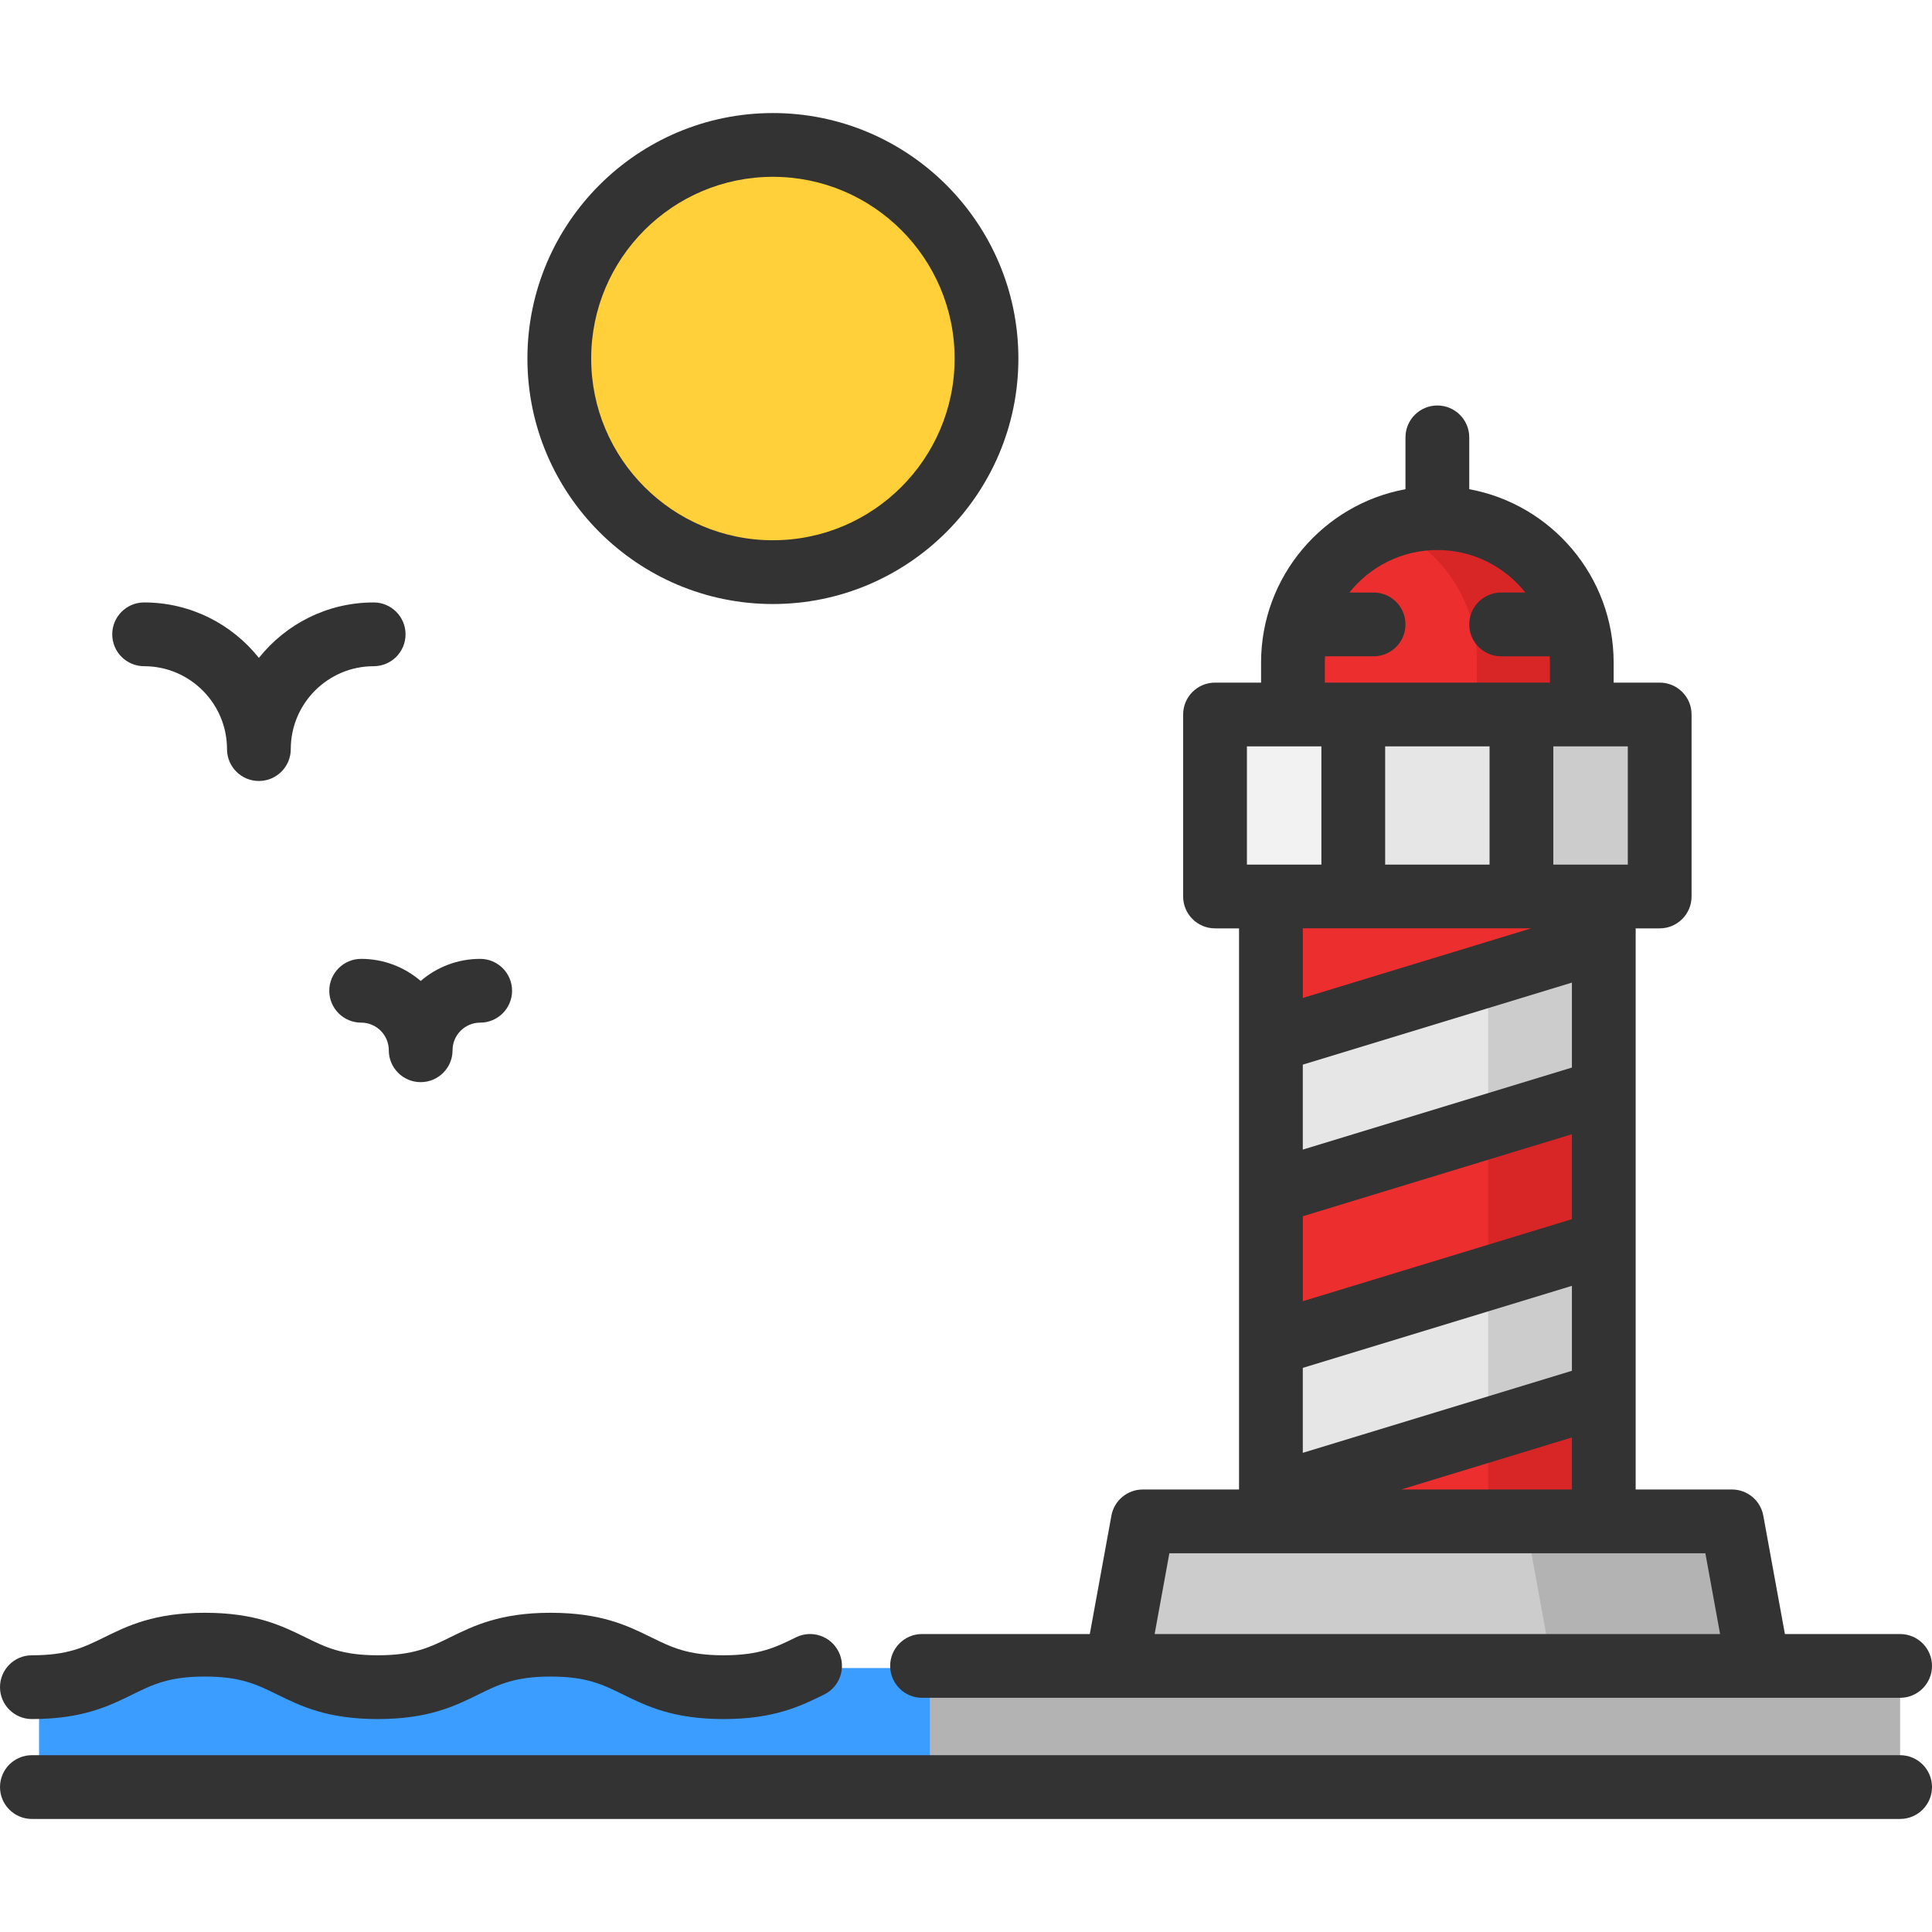 <?xml version="1.0" encoding="iso-8859-1"?>
<!-- Generator: Adobe Illustrator 19.0.0, SVG Export Plug-In . SVG Version: 6.00 Build 0)  -->
<svg xmlns="http://www.w3.org/2000/svg" xmlns:xlink="http://www.w3.org/1999/xlink" version="1.1" id="Layer_1" x="0px" y="0px" viewBox="0 0 454.479 454.479" style="enable-background:new 0 0 454.479 454.479;" xml:space="preserve" width="512" height="512">
<g>
	<rect x="9.186" y="392.386" style="fill:#3B9DFF;" width="228.252" height="25.499"/>
	<rect x="218.727" y="394.886" style="fill:#B3B3B3;" width="228.252" height="25.499"/>
	<path style="fill:#FFD039;" d="M181.813,34.099c27.75,0,50.25,22.49,50.25,50.24s-22.5,50.25-50.25,50.25s-50.25-22.5-50.25-50.25   S154.063,34.099,181.813,34.099z"/>
	<polygon style="fill:#CCCCCC;" points="407.423,357.219 413.623,391.219 262.623,391.219 268.823,357.219 298.973,357.219    377.273,357.219  "/>
	<polygon style="fill:#B3B3B3;" points="407.423,357.219 377.273,357.219 358.756,357.219 364.956,391.219 413.623,391.219  "/>
	<polygon style="fill:#CCCCCC;" points="390.423,167.409 390.423,210.219 377.273,210.219 357.903,210.219 357.903,167.409    372.093,167.409  "/>
	<rect x="318.343" y="167.409" style="fill:#E6E6E6;" width="39.56" height="42.81"/>
	<polygon style="fill:#F2F2F2;" points="318.343,167.409 318.343,210.219 298.973,210.219 285.823,210.219 285.823,167.409    304.153,167.409  "/>
	<path style="fill:#ED2E2E;" d="M370.893,146.219c0.78,2.86,1.2,5.87,1.2,8.97v12.22h-14.19h-39.56h-14.19v-12.22   c0-3.1,0.42-6.11,1.2-8.97c3.93-14.41,17.11-25,32.77-25S366.963,131.809,370.893,146.219z"/>
	<path style="fill:#D82525;" d="M370.893,146.219c-3.93-14.41-17.11-25-32.77-25c-4.351,0-8.51,0.82-12.333,2.31   c9.936,3.872,17.599,12.284,20.437,22.69c0.78,2.86,1.2,5.87,1.2,8.97v12.22h10.477h14.19v-12.22   C372.093,152.089,371.673,149.079,370.893,146.219z"/>
	<polygon style="fill:#E6E6E6;" points="377.273,220.349 377.273,256.009 373.913,257.029 348.573,264.759 298.973,279.879    298.973,244.219 348.573,229.099 373.913,221.369  "/>
	<polygon style="fill:#E6E6E6;" points="377.273,291.679 377.273,327.349 373.913,328.369 348.573,336.099 298.973,351.219    298.973,315.549 348.573,300.429 373.913,292.699  "/>
	<polygon style="fill:#ED2E2E;" points="377.273,327.349 377.273,357.219 298.973,357.219 298.973,351.219 348.573,336.099    373.913,328.369  "/>
	<polygon style="fill:#ED2E2E;" points="377.273,256.009 377.273,291.679 373.913,292.699 348.573,300.429 298.973,315.549    298.973,279.879 348.573,264.759 373.913,257.029  "/>
	<polygon style="fill:#ED2E2E;" points="377.273,210.219 377.273,220.349 298.973,244.219 298.973,210.219 318.343,210.219    357.903,210.219  "/>
	<polygon style="fill:#D82525;" points="375.413,328.369 375.413,356.179 350.073,356.179 350.073,336.099  "/>
	<polygon style="fill:#CCCCCC;" points="375.413,221.369 375.413,257.029 350.073,264.759 350.073,229.099  "/>
	<polygon style="fill:#D82525;" points="375.413,257.029 375.413,292.699 350.073,300.429 350.073,264.759  "/>
	<polygon style="fill:#CCCCCC;" points="375.413,292.699 375.413,328.369 350.073,336.099 350.073,300.429  "/>
	<g>
		<path style="fill:#333333;" d="M216.9,384.386c-4.143,0-7.5,3.358-7.5,7.5s3.357,7.5,7.5,7.5h230.079c4.143,0,7.5-3.358,7.5-7.5    s-3.357-7.5-7.5-7.5h-27.103l-5.08-27.846c-0.649-3.564-3.755-6.154-7.378-6.154h-22.646v-132h5.648c4.143,0,7.5-3.358,7.5-7.5    v-42.809c0-4.142-3.357-7.5-7.5-7.5H379.59v-4.722c0-20.304-14.672-37.235-33.969-40.777v-12.192c0-4.142-3.357-7.5-7.5-7.5    s-7.5,3.358-7.5,7.5v12.192c-19.297,3.541-33.97,20.472-33.97,40.777v4.722H285.82c-4.143,0-7.5,3.358-7.5,7.5v42.809    c0,4.142,3.357,7.5,7.5,7.5h5.648v132h-22.646c-3.623,0-6.729,2.59-7.378,6.154l-5.08,27.846H216.9z M306.469,250.442    l63.305-19.299v19.985l-63.305,19.299V250.442z M325.841,175.578h24.56v27.809h-24.56V175.578z M306.469,286.108l63.305-19.299    v19.985l-63.305,19.299V286.108z M306.469,321.775l63.305-19.299v19.985l-63.305,19.299V321.775z M369.773,338.143v12.244h-40.162    L369.773,338.143z M382.922,203.386H365.4v-27.809h17.521V203.386z M311.651,155.855c0-0.493,0.016-0.982,0.043-1.469h11.427    c4.143,0,7.5-3.358,7.5-7.5s-3.357-7.5-7.5-7.5h-5.699c4.854-6.088,12.326-10,20.699-10c8.373,0,15.845,3.912,20.698,10h-5.698    c-4.143,0-7.5,3.358-7.5,7.5s3.357,7.5,7.5,7.5h11.426c0.027,0.487,0.043,0.976,0.043,1.469v4.722H357.9h-39.56h-6.689V155.855z     M293.32,175.578h17.521v27.809H293.32V175.578z M360.177,218.386l-53.708,16.373v-16.373H360.177z M275.079,365.386h23.89h78.305    h23.89l3.466,19H271.613L275.079,365.386z"/>
		<path style="fill:#333333;" d="M7.5,404.386c11.914,0,18.148-3.065,23.648-5.769c4.809-2.364,8.605-4.231,17.032-4.231    c8.433,0,12.231,1.867,17.042,4.232c5.501,2.704,11.735,5.768,23.647,5.768c11.915,0,18.149-3.066,23.65-5.771    c4.805-2.363,8.6-4.229,17.02-4.229c8.426,0,12.224,1.867,17.031,4.23c5.5,2.704,11.735,5.77,23.649,5.77    c11.925,0,18.155-3.066,23.651-5.771c3.717-1.829,5.247-6.324,3.418-10.041c-1.828-3.716-6.324-5.247-10.041-3.418    c-4.802,2.363-8.594,4.229-17.028,4.229c-8.427,0-12.224-1.867-17.032-4.231c-5.5-2.704-11.734-5.769-23.648-5.769    c-11.908,0-18.141,3.065-23.639,5.769c-4.808,2.364-8.604,4.231-17.031,4.231c-8.425,0-12.223-1.867-17.031-4.23    c-5.502-2.705-11.738-5.77-23.658-5.77c-11.914,0-18.149,3.065-23.649,5.77c-4.808,2.364-8.605,4.23-17.031,4.23    c-4.143,0-7.5,3.358-7.5,7.5S3.357,404.386,7.5,404.386z"/>
		<path style="fill:#333333;" d="M446.979,412.885H7.502c-4.143,0-7.5,3.358-7.5,7.5s3.357,7.5,7.5,7.5h439.478    c4.143,0,7.5-3.358,7.5-7.5S451.122,412.885,446.979,412.885z"/>
		<path style="fill:#333333;" d="M77.459,233.062c0,4.142,3.357,7.5,7.5,7.5c3.583,0,6.498,2.915,6.498,6.499    c0,4.142,3.357,7.5,7.5,7.5s7.5-3.358,7.5-7.5c0-3.583,2.915-6.499,6.499-6.499c4.143,0,7.5-3.358,7.5-7.5s-3.357-7.5-7.5-7.5    c-5.342,0-10.234,1.958-13.999,5.195c-3.764-3.237-8.656-5.195-13.998-5.195C80.816,225.562,77.459,228.92,77.459,233.062z"/>
		<path style="fill:#333333;" d="M33.901,156.718c10.752,0,19.499,8.747,19.499,19.499c0,4.142,3.357,7.5,7.5,7.5s7.5-3.358,7.5-7.5    c0-10.752,8.747-19.499,19.499-19.499c4.143,0,7.5-3.358,7.5-7.5s-3.357-7.5-7.5-7.5c-10.921,0-20.673,5.101-26.999,13.045    c-6.326-7.944-16.078-13.045-26.999-13.045c-4.143,0-7.5,3.358-7.5,7.5S29.759,156.718,33.901,156.718z"/>
		<path style="fill:#333333;" d="M181.815,142.089c31.842,0,57.747-25.905,57.747-57.747s-25.905-57.748-57.747-57.748    S124.068,52.5,124.068,84.342S149.974,142.089,181.815,142.089z M181.815,41.594c23.571,0,42.747,19.177,42.747,42.748    s-19.176,42.747-42.747,42.747s-42.747-19.176-42.747-42.747S158.244,41.594,181.815,41.594z"/>
	</g>
</g>















</svg>
